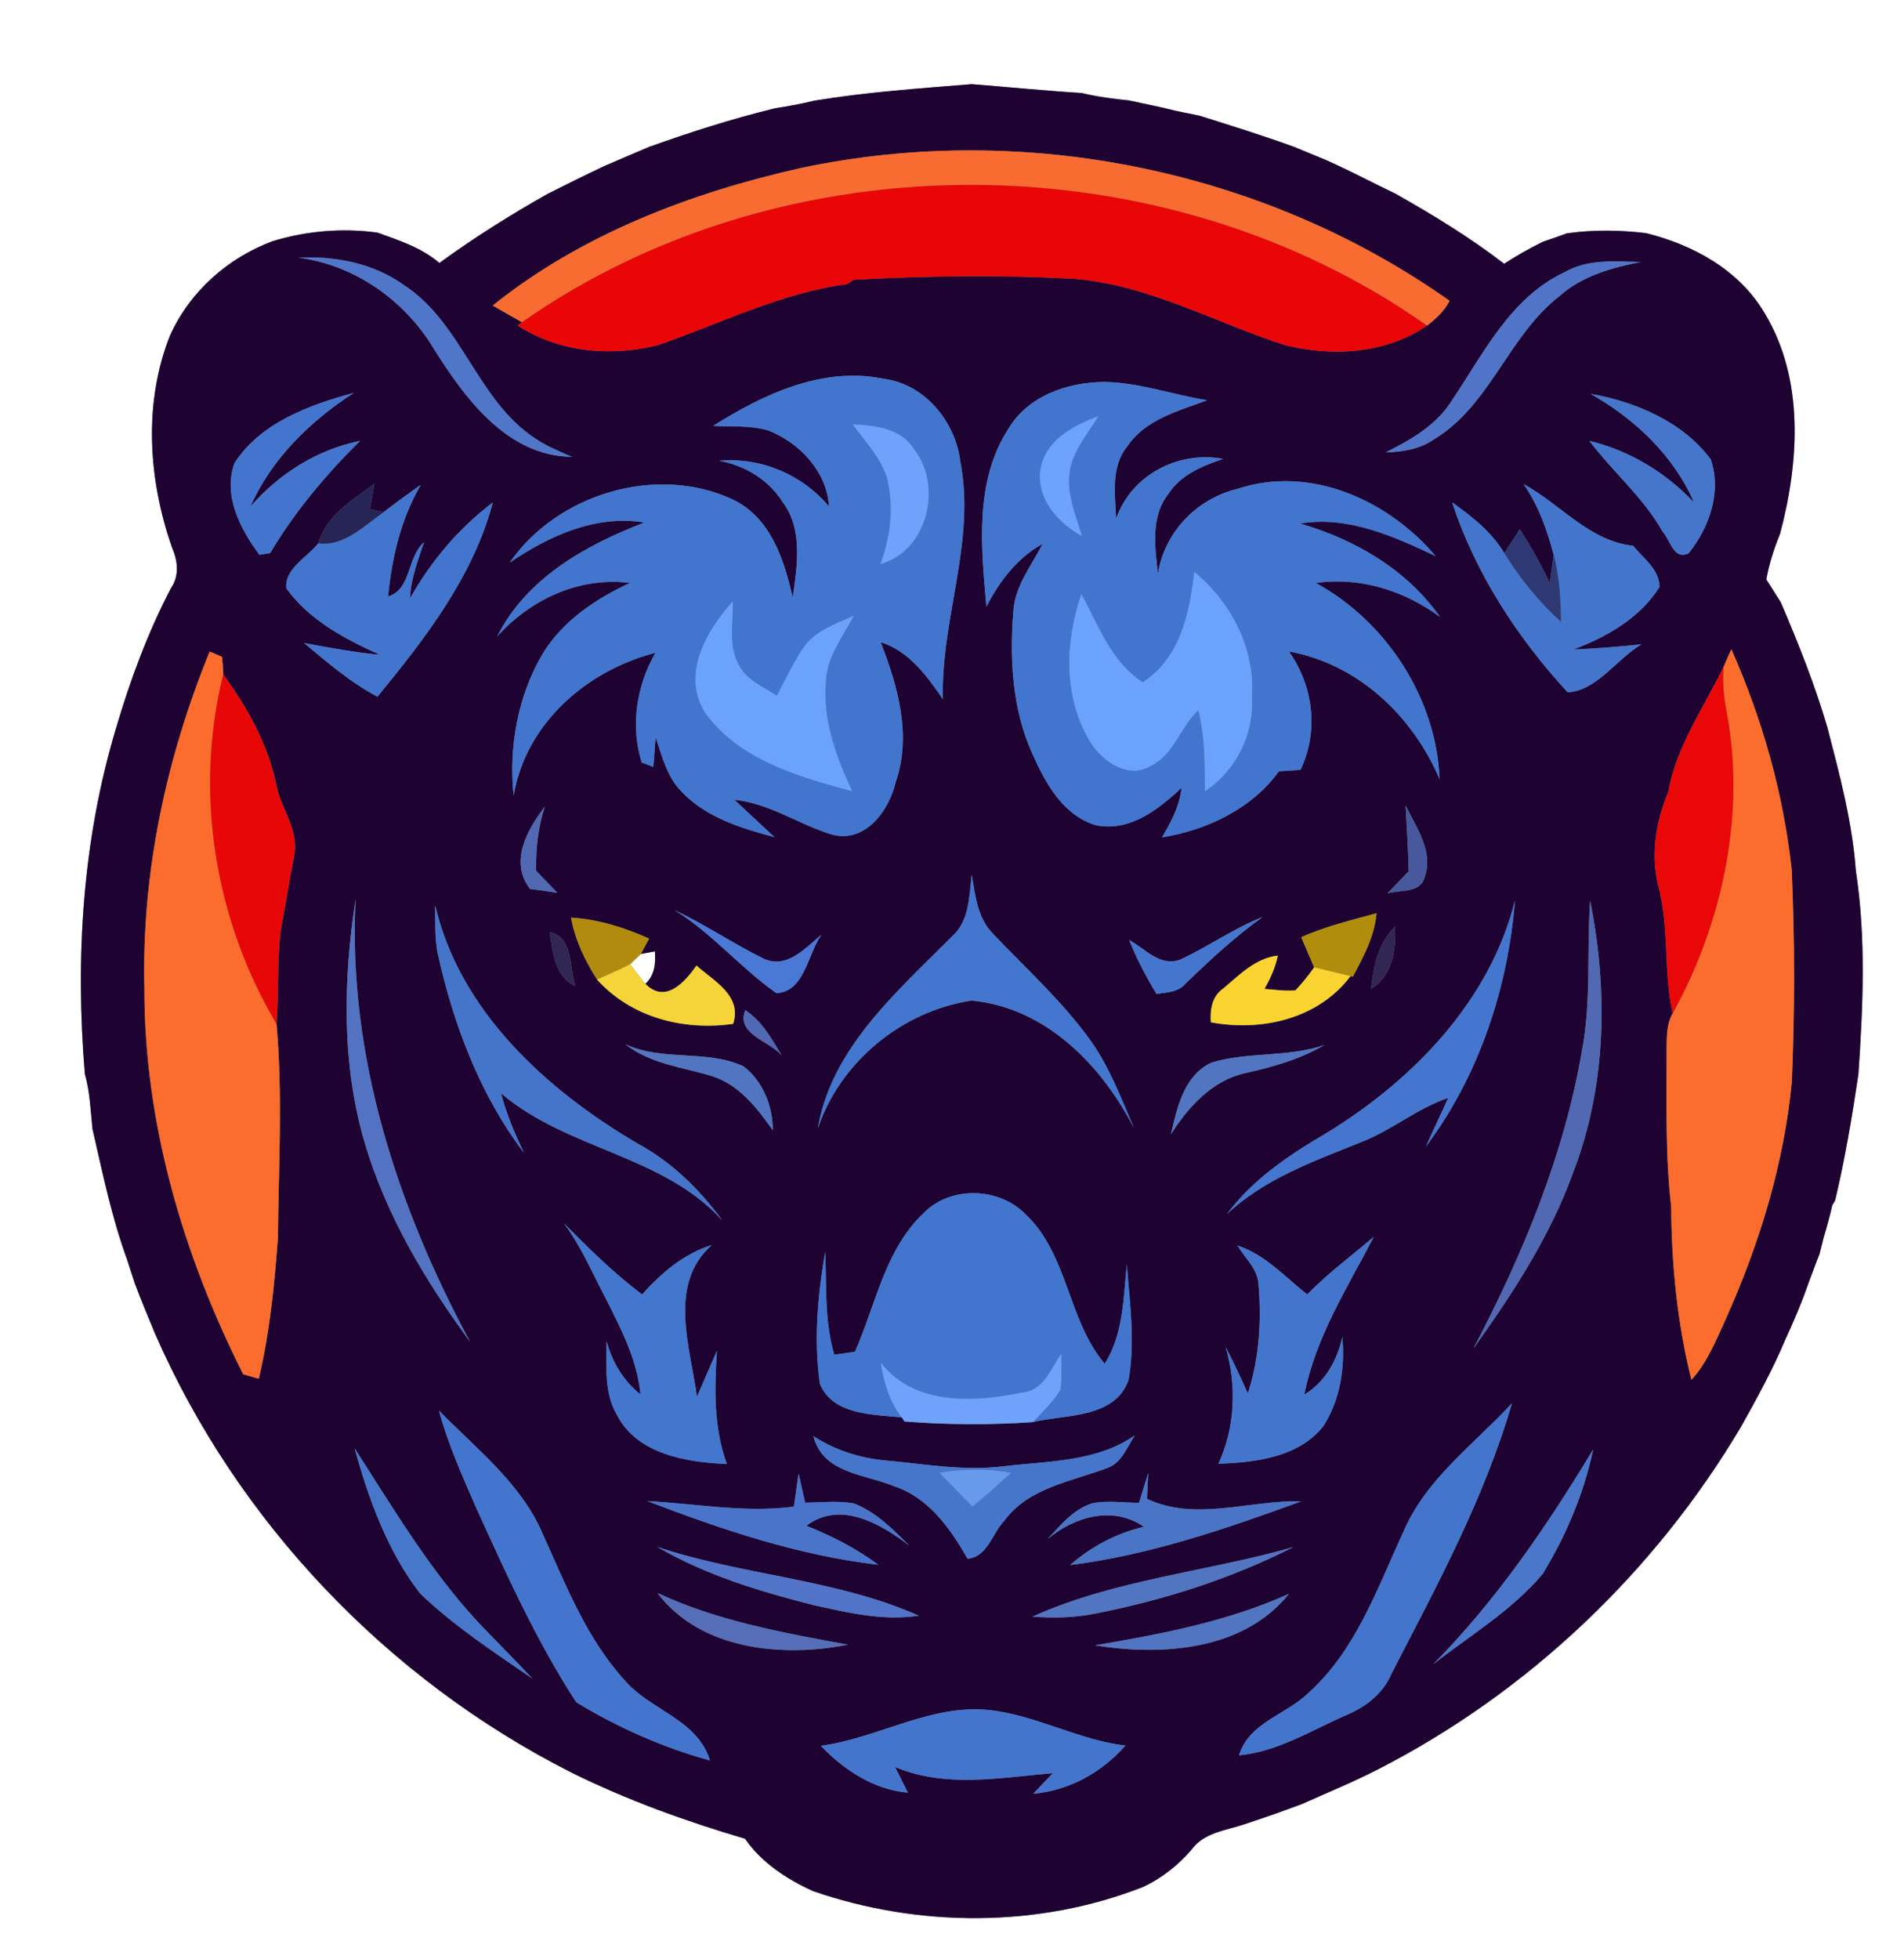 <?xml version="1.0" encoding="UTF-8" ?>
<!DOCTYPE svg PUBLIC "-//W3C//DTD SVG 1.1//EN" "http://www.w3.org/Graphics/SVG/1.1/DTD/svg11.dtd">
<svg width="243pt" height="250pt" viewBox="0 0 243 250" version="1.1" xmlns="http://www.w3.org/2000/svg">
<rect x="0" y="0" width="243" height="250" fill="#808080" stroke="none"/>
<g id="#ffffffff">
<path fill="#ffffff" opacity="1.00" d=" M 0.00 0.00 L 243.00 0.00 L 243.00 250.00 L 0.00 250.00 L 0.00 0.00 M 103.91 12.85 C 102.26 13.26 100.59 13.56 98.91 13.82 C 93.46 15.15 88.11 16.86 82.83 18.75 C 80.92 19.57 78.99 20.38 77.08 21.21 C 74.67 22.35 72.28 23.54 69.89 24.74 C 65.13 27.43 60.50 30.33 56.08 33.56 C 53.80 31.60 50.93 30.68 48.16 29.68 C 43.69 29.08 39.16 29.46 34.85 30.76 C 29.08 32.89 24.25 37.18 21.70 42.81 C 18.27 51.45 18.93 61.23 21.96 69.89 C 22.68 71.55 22.92 73.46 21.83 75.04 C 18.86 80.72 16.63 86.75 14.82 92.89 C 10.52 107.17 9.59 122.26 10.83 137.07 C 11.48 139.35 11.56 141.72 11.80 144.06 C 13.10 149.69 14.25 155.38 16.25 160.83 C 16.57 161.84 16.89 162.84 17.23 163.85 C 18.02 165.96 18.90 168.04 19.76 170.13 C 30.28 194.25 49.50 214.36 72.96 226.22 C 80.05 229.73 87.50 232.41 95.08 234.65 C 97.23 237.74 100.41 239.81 103.78 241.34 C 117.27 246.00 132.60 246.04 145.92 240.79 C 148.32 239.66 150.40 238.00 152.12 235.99 C 153.68 233.85 156.50 233.59 158.83 232.80 C 159.84 232.47 160.85 232.13 161.86 231.78 C 163.29 231.29 164.70 230.75 166.12 230.24 C 169.39 228.78 172.71 227.42 175.90 225.78 C 195.05 215.97 211.24 200.56 222.21 182.06 C 224.23 178.44 226.24 174.79 227.85 170.96 C 228.92 168.63 229.94 166.27 230.77 163.85 C 231.26 162.58 231.70 161.31 232.21 160.06 C 232.35 159.51 232.62 158.41 232.76 157.87 C 233.17 156.52 233.54 155.17 233.85 153.80 L 234.21 153.20 C 235.47 147.88 236.38 142.49 237.18 137.09 C 237.77 128.45 238.17 119.68 236.85 111.10 C 236.40 104.88 234.78 98.84 233.22 92.83 C 231.62 87.37 229.51 82.08 227.27 76.85 C 226.66 75.88 226.05 74.91 225.43 73.95 C 225.78 71.94 226.42 69.99 227.19 68.10 C 229.62 58.92 230.31 48.36 225.19 39.93 C 221.95 34.44 216.09 31.24 210.07 29.75 C 206.71 29.35 203.32 29.30 199.97 29.78 C 198.97 30.15 197.96 30.50 196.94 30.84 C 195.23 31.68 193.57 32.62 191.97 33.66 C 187.61 30.30 182.90 27.44 178.12 24.73 C 177.62 24.48 176.62 23.99 176.11 23.75 C 173.72 22.56 171.34 21.34 168.89 20.28 C 167.65 19.75 166.39 19.27 165.15 18.74 C 161.17 17.29 157.13 16.04 153.10 14.77 C 152.04 14.56 150.99 14.34 149.94 14.12 C 148.01 13.61 146.05 13.26 144.11 12.82 C 142.08 12.61 140.04 12.35 138.05 11.87 C 133.37 11.58 128.69 11.11 124.02 10.74 C 117.30 11.29 110.57 11.75 103.91 12.85 Z" />
<path fill="#ffffff" opacity="1.00" d=" M 80.42 123.04 C 80.76 122.72 81.45 122.06 81.79 121.74 L 83.58 121.41 C 83.69 122.94 83.57 124.46 82.37 125.55 C 81.69 124.74 81.06 123.88 80.42 123.04 Z" />
</g>
<g id="#1e0232ff">
<path fill="#1e0232" opacity="1.00" d=" M 103.91 12.85 C 110.57 11.75 117.30 11.29 124.02 10.74 C 128.69 11.11 133.37 11.58 138.05 11.87 C 140.04 12.35 142.08 12.61 144.11 12.82 C 146.05 13.26 148.01 13.61 149.94 14.12 C 150.99 14.34 152.04 14.56 153.10 14.77 C 157.13 16.04 161.17 17.29 165.15 18.74 C 166.39 19.27 167.65 19.75 168.89 20.28 C 171.34 21.34 173.72 22.56 176.11 23.75 C 176.62 23.99 177.62 24.48 178.12 24.73 C 182.90 27.44 187.61 30.30 191.97 33.66 C 193.57 32.62 195.23 31.68 196.94 30.84 C 197.96 30.50 198.97 30.15 199.97 29.78 C 203.32 29.30 206.71 29.35 210.07 29.75 C 216.09 31.24 221.95 34.44 225.19 39.93 C 230.31 48.36 229.62 58.92 227.19 68.10 C 226.42 69.99 225.78 71.94 225.43 73.95 C 226.05 74.91 226.66 75.88 227.27 76.85 C 229.51 82.08 231.62 87.37 233.22 92.83 C 234.78 98.84 236.40 104.88 236.85 111.10 C 238.17 119.68 237.77 128.45 237.18 137.09 C 236.38 142.49 235.47 147.88 234.21 153.20 L 233.85 153.80 C 233.54 155.17 233.17 156.52 232.76 157.87 C 232.62 158.41 232.35 159.51 232.21 160.06 C 231.70 161.31 231.26 162.58 230.77 163.85 C 229.94 166.27 228.92 168.63 227.85 170.96 C 226.24 174.79 224.23 178.44 222.21 182.06 C 211.24 200.56 195.05 215.97 175.90 225.78 C 172.71 227.42 169.39 228.78 166.12 230.24 C 164.70 230.75 163.29 231.29 161.86 231.78 C 160.85 232.13 159.84 232.47 158.83 232.80 C 156.50 233.59 153.68 233.85 152.12 235.99 C 150.40 238.00 148.32 239.66 145.92 240.79 C 132.60 246.04 117.27 246.00 103.78 241.34 C 100.41 239.81 97.23 237.74 95.08 234.65 C 87.50 232.41 80.05 229.73 72.96 226.22 C 49.50 214.36 30.28 194.25 19.76 170.13 C 18.90 168.04 18.02 165.96 17.23 163.85 C 16.89 162.84 16.57 161.84 16.25 160.83 C 14.25 155.38 13.10 149.69 11.80 144.06 C 11.56 141.72 11.48 139.35 10.83 137.07 C 9.59 122.26 10.52 107.17 14.82 92.89 C 16.63 86.75 18.86 80.72 21.83 75.04 C 22.92 73.46 22.68 71.55 21.96 69.89 C 18.93 61.23 18.27 51.45 21.70 42.81 C 24.25 37.18 29.08 32.89 34.85 30.76 C 39.16 29.46 43.69 29.08 48.16 29.68 C 50.93 30.68 53.80 31.60 56.08 33.56 C 60.50 30.33 65.13 27.43 69.89 24.74 C 72.28 23.54 74.67 22.35 77.08 21.21 C 78.99 20.38 80.92 19.57 82.83 18.75 C 88.11 16.86 93.46 15.15 98.91 13.82 C 100.59 13.56 102.26 13.26 103.91 12.85 M 102.23 21.44 C 88.18 24.59 74.19 29.91 62.89 38.99 C 64.13 39.71 65.37 40.42 66.62 41.12 L 66.08 41.54 C 71.36 44.97 77.93 45.55 83.96 44.05 C 91.95 41.28 99.69 37.37 108.15 36.25 L 108.94 35.70 C 118.29 35.19 127.66 35.07 137.01 35.57 C 146.57 36.32 155.03 41.16 164.01 44.04 C 170.10 45.56 176.82 45.15 182.12 41.56 C 183.26 40.68 184.35 39.70 185.00 38.39 C 161.30 21.62 130.60 15.43 102.23 21.44 M 38.07 32.88 C 45.31 33.81 51.75 38.40 55.44 44.63 C 59.44 50.96 64.75 58.19 73.01 58.31 C 71.36 57.58 69.66 56.91 68.18 55.87 C 60.87 50.98 58.94 41.19 51.55 36.38 C 47.66 33.59 42.77 32.65 38.07 32.88 M 199.70 34.73 C 192.74 37.97 189.29 45.21 185.20 51.25 C 183.24 54.32 180.02 56.14 176.85 57.73 C 179.03 57.68 181.24 57.31 183.06 56.04 C 190.19 51.71 192.52 42.86 198.99 37.82 C 201.88 35.23 205.69 34.15 209.42 33.44 C 206.15 33.37 202.66 33.01 199.70 34.73 M 91.01 54.35 C 93.34 54.47 95.74 54.27 98.01 54.92 C 102.02 56.48 105.54 60.17 105.80 64.63 C 102.37 60.55 97.11 58.32 91.79 58.80 C 95.06 59.41 98.05 61.19 99.86 64.03 C 102.51 67.55 101.74 72.22 101.17 76.27 C 100.10 71.42 98.33 66.02 93.48 63.72 C 83.74 59.22 71.12 63.03 65.05 71.80 C 70.07 68.39 76.01 65.66 82.24 66.68 C 74.76 69.56 67.20 73.76 63.46 81.21 C 67.74 76.48 73.92 73.58 80.39 74.39 C 76.05 76.42 71.87 79.19 69.31 83.34 C 66.08 88.78 64.90 95.30 65.55 101.56 C 67.09 92.33 74.87 85.57 83.65 83.31 C 81.23 87.51 80.43 92.64 81.90 97.31 C 82.27 97.45 83.02 97.73 83.39 97.87 C 83.46 96.92 83.60 95.03 83.67 94.08 C 84.49 96.51 85.13 99.16 86.99 101.03 C 90.11 104.33 94.60 105.70 98.85 106.84 C 97.15 105.23 95.42 103.67 93.72 102.06 C 98.21 102.52 101.96 105.22 106.18 106.51 C 110.46 107.64 113.48 103.43 114.32 99.79 C 116.37 93.87 114.60 87.55 112.39 81.95 C 116.01 83.09 118.30 86.25 120.34 89.24 C 120.04 79.05 124.57 69.10 122.56 58.90 C 121.96 53.81 117.99 48.97 112.74 48.33 C 104.99 46.74 97.41 50.31 91.01 54.35 M 128.66 54.78 C 124.34 61.50 125.22 69.87 125.89 77.43 C 127.56 74.18 129.81 71.21 133.06 69.41 C 131.65 72.17 129.53 74.77 129.33 77.99 C 128.83 84.16 129.19 90.57 131.79 96.27 C 133.43 99.98 135.72 104.11 139.90 105.32 C 144.18 106.18 147.89 103.28 150.79 100.54 C 150.55 102.86 149.46 104.91 148.29 106.87 C 154.02 105.94 159.76 103.23 163.23 98.43 C 164.15 98.37 165.06 98.31 165.98 98.25 C 168.33 93.31 167.63 87.57 164.51 83.14 C 173.32 84.73 180.30 91.37 183.73 99.44 C 183.34 89.15 176.93 79.28 167.92 74.39 C 173.63 73.60 179.20 75.37 183.79 78.73 C 179.52 72.67 172.95 68.86 165.94 66.81 C 172.06 65.80 177.83 68.44 183.23 70.97 C 177.16 63.81 167.25 59.32 157.94 62.38 C 152.74 63.64 148.61 67.90 147.78 73.23 C 147.41 69.81 146.82 65.93 149.13 63.02 C 150.70 60.57 153.47 59.46 156.11 58.56 C 150.37 57.49 144.39 60.61 142.44 66.20 C 142.33 63.11 141.74 59.57 143.87 56.97 C 146.18 53.52 150.41 52.44 154.08 51.08 C 149.71 50.38 145.47 48.83 141.01 48.74 C 136.29 48.75 131.15 50.51 128.66 54.78 M 29.93 59.09 C 28.42 63.20 30.67 67.54 33.11 70.80 C 33.46 70.74 34.15 70.63 34.49 70.57 C 37.63 65.28 41.59 60.58 45.96 56.26 C 40.47 57.38 35.62 60.44 31.96 64.65 C 34.67 58.52 39.62 53.72 45.17 50.13 C 39.50 51.67 33.26 53.92 29.93 59.09 M 202.99 50.26 C 208.61 53.43 213.60 58.12 216.19 64.11 C 212.57 60.29 207.98 57.50 202.85 56.26 C 205.83 60.23 209.74 63.47 212.19 67.85 C 213.18 68.91 213.58 71.51 215.50 70.62 C 218.16 67.32 219.75 62.80 218.34 58.63 C 214.79 53.83 208.73 51.26 202.99 50.26 M 40.62 69.34 C 39.20 71.14 36.30 72.56 36.54 75.08 C 39.46 79.15 44.03 81.55 48.49 83.57 C 45.23 83.25 42.02 82.66 38.81 82.06 C 41.78 84.54 44.73 87.10 48.17 88.91 C 54.27 81.49 60.41 73.55 62.90 64.12 C 58.56 67.40 54.99 71.61 52.33 76.36 C 52.42 73.86 53.34 71.53 54.12 69.19 C 51.92 71.12 52.51 75.23 49.53 76.12 C 50.02 71.15 51.17 66.21 53.71 61.87 C 52.11 62.99 50.52 64.15 48.97 65.35 C 48.54 65.26 47.66 65.07 47.22 64.98 C 47.41 63.90 47.59 62.82 47.77 61.74 C 44.98 63.82 41.66 65.76 40.62 69.34 M 194.44 61.77 C 196.33 64.48 197.45 67.61 198.28 70.78 C 198.16 71.69 197.92 73.49 197.80 74.40 C 196.67 72.03 195.38 69.75 193.98 67.54 C 193.31 68.56 192.65 69.57 191.98 70.58 C 190.37 67.87 187.86 65.91 185.33 64.11 C 188.29 73.16 193.65 81.37 200.07 88.35 C 203.77 88.17 206.38 84.06 209.49 82.23 C 206.60 82.53 203.70 82.76 200.80 82.89 C 205.07 81.28 209.31 78.87 211.79 74.92 C 211.82 72.68 209.71 71.23 208.42 69.64 C 202.89 69.09 199.13 64.31 194.44 61.77 M 26.76 83.15 C 21.22 96.73 18.07 111.37 18.43 126.07 C 18.39 143.26 23.35 160.11 31.04 175.38 C 31.54 175.52 32.53 175.81 33.03 175.95 C 34.43 170.07 35.02 164.02 35.47 158.00 C 35.55 148.89 36.10 139.74 35.29 130.66 C 35.57 126.79 35.39 122.89 35.78 119.03 C 36.41 115.69 36.92 112.34 37.58 109.01 C 38.13 105.73 35.71 103.03 35.21 99.91 C 34.13 94.84 31.51 90.23 28.49 86.07 C 28.47 85.32 28.42 84.57 28.33 83.82 C 27.94 83.66 27.15 83.32 26.76 83.15 M 219.97 85.11 C 217.45 90.35 213.94 95.21 212.92 101.06 C 211.34 104.83 210.66 108.93 211.62 112.97 C 213.09 118.32 212.26 123.93 213.48 129.33 C 212.66 130.73 212.73 132.38 212.70 133.95 C 212.71 140.64 212.52 147.36 213.29 154.03 C 213.33 161.45 214.07 168.88 215.87 176.09 C 217.94 173.83 219.04 170.95 220.31 168.21 C 224.58 158.65 227.69 148.48 228.69 138.03 C 229.06 129.03 229.07 120.00 228.67 111.00 C 227.62 101.29 224.92 91.78 220.97 82.86 C 220.62 83.60 220.29 84.35 219.97 85.11 M 67.65 113.44 C 68.81 113.60 69.97 113.76 71.13 113.94 C 70.23 113.00 69.34 112.06 68.43 111.13 C 68.37 108.37 68.66 105.60 69.53 102.96 C 67.26 105.87 64.98 110.03 67.65 113.44 M 179.39 102.78 C 179.55 105.58 179.71 108.38 179.79 111.18 C 178.88 112.12 177.97 113.07 177.07 114.02 C 178.70 113.52 181.31 114.05 181.83 111.91 C 183.00 108.69 180.74 105.58 179.39 102.78 M 124.02 111.63 C 123.67 114.38 123.75 117.54 121.47 119.53 C 114.50 126.56 106.10 133.74 104.37 144.02 C 107.24 135.49 115.12 129.04 123.98 127.69 C 133.44 128.56 140.60 135.93 144.74 144.00 C 143.11 140.18 141.63 136.24 139.21 132.83 C 135.62 127.80 130.99 123.65 126.76 119.19 C 124.76 117.19 124.47 114.27 124.02 111.63 M 46.55 145.85 C 49.28 155.10 54.29 163.48 59.98 171.21 C 50.67 153.95 44.37 134.58 45.38 114.77 C 43.80 125.05 43.58 135.79 46.55 145.85 M 169.43 144.51 C 164.65 147.31 159.92 150.43 156.58 154.95 C 161.40 150.40 167.73 148.18 173.75 145.74 C 177.64 144.24 180.86 141.44 184.83 140.11 C 183.90 142.18 182.91 144.23 181.99 146.31 C 188.75 137.30 192.46 126.09 193.35 114.92 C 190.15 127.71 180.40 137.77 169.43 144.51 M 202.94 114.95 C 202.50 121.32 203.11 127.76 201.90 134.06 C 199.61 147.46 194.32 160.13 188.04 172.11 C 193.00 165.15 197.75 157.94 200.69 149.86 C 205.02 138.76 205.28 126.53 202.94 114.95 M 55.54 115.54 C 55.57 117.52 55.47 119.53 55.82 121.49 C 57.83 130.62 61.18 139.60 66.86 147.11 C 65.71 144.66 64.62 142.16 63.95 139.52 C 72.38 146.74 84.63 147.38 92.19 155.76 C 89.27 151.74 85.64 148.21 81.23 145.85 C 69.70 139.05 58.69 129.04 55.54 115.54 M 86.08 116.14 C 90.88 119.09 94.50 123.53 99.09 126.74 C 102.72 126.56 103.07 121.73 104.84 119.28 C 102.79 120.97 100.43 123.70 97.49 122.35 C 93.60 120.44 90.00 117.99 86.08 116.14 M 166.07 119.60 C 166.61 120.89 167.16 122.17 167.72 123.45 C 166.99 124.49 166.20 125.46 165.34 126.39 C 164.02 126.50 162.69 126.30 161.37 126.20 C 162.15 124.87 162.77 123.46 163.08 121.95 C 160.25 122.27 158.21 124.39 156.14 126.13 C 154.68 127.12 154.43 128.82 154.53 130.46 C 160.99 131.68 168.27 130.03 172.36 124.57 L 172.66 124.64 C 174.02 122.08 175.44 119.48 175.68 116.54 C 172.44 117.45 169.15 118.21 166.07 119.60 M 150.57 122.48 C 148.04 123.40 146.12 121.04 144.11 119.96 C 145.06 122.35 146.26 124.64 147.60 126.84 C 148.92 126.65 150.40 126.63 151.33 125.49 C 154.45 122.50 157.61 119.54 161.14 117.03 C 157.42 118.47 154.18 120.84 150.57 122.48 M 72.88 117.10 C 73.38 119.96 74.66 122.57 76.20 125.01 C 80.58 129.86 87.23 131.56 93.57 130.66 C 94.73 127.05 91.13 125.22 88.89 123.22 C 87.43 125.31 84.92 128.16 82.37 125.55 C 83.57 124.46 83.69 122.94 83.58 121.41 L 81.79 121.74 C 82.06 121.25 82.59 120.27 82.85 119.78 C 79.69 118.36 76.36 117.32 72.88 117.10 M 70.15 118.98 C 70.60 121.52 70.72 124.60 73.44 125.83 C 72.63 123.59 73.20 119.52 70.15 118.98 M 174.98 126.19 C 177.73 124.59 178.19 121.13 178.05 118.24 C 175.89 120.33 175.30 123.33 174.98 126.19 M 95.12 128.91 C 93.89 131.97 98.14 132.80 99.77 134.68 C 98.48 132.57 97.26 130.30 95.12 128.91 M 79.82 133.26 C 82.99 135.79 87.09 136.17 90.84 137.32 C 94.31 138.41 96.62 141.39 98.63 144.24 C 98.63 141.15 97.38 138.01 94.91 136.09 C 90.16 133.88 84.58 135.49 79.82 133.26 M 154.60 135.61 C 151.11 137.25 150.22 141.34 149.44 144.76 C 151.65 141.25 154.74 137.87 158.94 136.94 C 162.44 136.17 165.91 135.18 169.03 133.36 C 164.35 134.96 159.29 134.19 154.60 135.61 M 117.86 154.83 C 112.93 159.47 111.76 166.54 109.11 172.51 C 108.23 172.63 107.35 172.75 106.48 172.88 C 105.21 168.60 105.51 164.12 105.32 159.73 C 104.36 165.27 103.83 171.03 104.64 176.61 C 106.32 180.63 111.45 180.50 115.10 180.89 L 115.43 181.40 C 120.89 181.83 126.36 181.86 131.82 181.48 C 136.05 180.47 142.27 181.07 144.04 176.09 C 144.90 171.24 144.19 166.23 143.81 161.36 C 143.37 165.66 143.38 170.24 140.99 174.03 C 136.27 168.47 136.35 160.16 130.94 155.01 C 127.57 151.49 121.28 151.27 117.86 154.83 M 71.96 156.10 C 74.17 159.05 75.60 162.47 77.31 165.71 C 79.27 169.59 81.33 173.56 81.74 177.95 C 79.56 176.21 78.13 173.82 77.41 171.14 C 77.45 174.29 77.04 177.67 78.71 180.51 C 81.24 185.59 87.65 186.62 92.77 186.83 C 91.07 182.19 91.18 177.23 91.50 172.38 C 90.64 174.34 89.79 176.29 88.95 178.26 C 88.10 171.89 85.19 163.90 90.84 158.89 C 87.26 159.99 84.40 162.45 81.95 165.19 C 78.34 162.48 75.13 159.30 71.96 156.10 M 166.84 165.19 C 163.97 162.95 161.50 160.10 157.93 158.95 C 158.89 160.55 160.53 161.95 160.62 163.94 C 161.01 168.60 160.71 173.35 159.26 177.82 C 158.36 175.82 157.43 173.84 156.42 171.90 C 157.85 176.83 157.65 182.10 155.50 186.80 C 160.24 186.63 165.77 185.98 168.91 181.98 C 171.05 178.63 171.67 174.54 171.32 170.63 C 170.64 173.61 169.14 176.35 166.47 177.97 C 167.89 170.68 171.96 164.33 175.34 157.83 C 172.49 160.26 169.46 162.49 166.84 165.19 M 179.20 195.28 C 175.83 202.53 173.13 210.53 167.00 216.03 C 164.14 218.86 159.44 219.76 158.13 224.01 C 163.08 223.54 167.36 220.82 171.83 218.87 C 174.34 217.82 176.56 216.10 177.62 213.53 C 183.38 202.37 189.46 191.17 192.97 179.07 C 188.18 184.28 182.11 188.61 179.20 195.28 M 56.02 180.01 C 57.16 184.23 58.95 188.24 60.69 192.24 C 64.57 200.76 68.44 209.40 73.55 217.24 C 78.84 220.45 84.62 223.03 90.61 224.66 C 88.98 219.36 82.93 218.26 79.65 214.35 C 74.84 209.03 72.20 202.24 69.29 195.80 C 66.54 189.32 60.81 184.91 56.02 180.01 M 103.82 183.28 C 104.99 188.06 110.42 188.11 114.17 189.69 C 118.52 191.14 121.32 195.09 123.48 198.92 C 126.03 198.69 126.60 195.74 128.13 194.13 C 131.23 189.84 136.77 189.07 141.39 187.31 C 143.21 186.64 143.84 184.62 144.86 183.16 C 139.93 186.60 133.72 186.44 128.00 187.13 C 122.98 187.74 117.97 186.83 112.98 186.37 C 109.72 186.08 106.57 185.05 103.82 183.28 M 45.26 184.84 C 47.07 191.38 49.44 197.93 53.61 203.35 C 57.94 207.51 63.01 210.82 67.94 214.21 C 65.66 211.76 63.29 209.41 60.99 206.99 C 54.81 200.31 50.17 192.45 45.26 184.84 M 182.92 212.38 C 187.67 208.67 192.99 205.50 196.89 200.85 C 199.87 195.97 202.15 190.58 203.33 184.97 C 197.44 194.75 190.96 204.23 182.92 212.38 M 101.92 188.05 C 101.72 189.45 101.52 190.86 101.32 192.27 C 95.06 193.09 88.85 191.89 82.62 191.56 C 92.13 195.21 101.94 198.51 112.10 199.69 C 109.29 197.60 106.16 196.01 102.92 194.71 C 107.24 191.44 112.40 194.46 116.04 197.24 C 113.96 195.15 111.81 192.96 109.00 191.87 C 106.94 191.47 104.83 191.75 102.76 191.76 C 102.48 190.52 102.19 189.29 101.92 188.05 M 145.37 191.79 C 143.42 191.76 141.45 191.48 139.53 191.81 C 137.06 192.51 135.39 194.59 133.72 196.39 C 137.15 193.55 142.02 192.11 145.99 194.84 C 142.48 195.66 139.27 197.36 136.57 199.73 C 146.73 198.45 156.50 195.09 166.08 191.59 C 159.56 191.40 152.58 194.22 146.39 191.27 C 146.43 190.45 146.51 188.80 146.54 187.97 C 146.15 189.24 145.76 190.51 145.37 191.79 M 83.87 197.40 C 90.05 201.01 96.97 203.10 103.87 204.85 C 108.25 205.81 112.74 206.89 117.25 206.18 C 106.66 201.48 94.80 201.07 83.87 197.40 M 131.77 206.31 C 134.49 206.51 137.25 206.45 139.94 205.89 C 148.63 204.17 157.16 201.45 165.07 197.43 C 154.03 200.59 142.30 201.56 131.77 206.31 M 83.92 203.30 C 89.42 210.60 99.90 211.53 108.23 209.89 C 99.96 208.37 91.61 206.87 83.92 203.30 M 139.75 209.97 C 148.28 211.34 158.67 210.67 164.50 203.40 C 156.66 206.94 148.18 208.54 139.75 209.97 M 104.76 222.79 C 107.73 225.90 111.49 228.37 115.87 228.78 C 115.33 227.68 114.79 226.59 114.24 225.50 C 120.73 228.22 127.65 226.85 134.37 226.28 C 133.75 226.94 132.49 228.26 131.86 228.92 C 136.43 228.51 140.63 226.20 143.63 222.76 C 137.91 222.08 132.77 219.19 127.13 218.34 C 119.26 217.10 112.35 221.78 104.76 222.79 Z" />
</g>
<g id="#f86c31ff">
<path fill="#f86c31" opacity="1.00" d=" M 102.23 21.44 C 130.60 15.43 161.30 21.62 185.00 38.39 C 184.35 39.70 183.26 40.68 182.12 41.56 C 148.58 17.86 100.29 17.51 66.62 41.12 C 65.37 40.42 64.13 39.71 62.89 38.99 C 74.19 29.91 88.18 24.59 102.23 21.44 Z" />
</g>
<g id="#ea0606ff">
<path fill="#ea0606" opacity="1.00" d=" M 66.62 41.12 C 100.29 17.51 148.58 17.86 182.12 41.56 C 176.82 45.15 170.10 45.56 164.01 44.04 C 155.03 41.16 146.57 36.32 137.01 35.57 C 127.66 35.07 118.29 35.19 108.94 35.70 L 108.15 36.25 C 99.69 37.37 91.95 41.28 83.96 44.05 C 77.93 45.55 71.36 44.97 66.08 41.54 L 66.62 41.12 Z" />
</g>
<g id="#4f76c8ff">
<path fill="#4f76c8" opacity="1.00" d=" M 38.07 32.88 C 42.77 32.65 47.66 33.59 51.55 36.38 C 58.94 41.19 60.87 50.98 68.18 55.87 C 69.66 56.91 71.36 57.58 73.01 58.31 C 64.75 58.19 59.44 50.96 55.44 44.63 C 51.75 38.40 45.31 33.81 38.07 32.88 Z" />
</g>
<g id="#5075c8ff">
<path fill="#5075c8" opacity="1.00" d=" M 199.70 34.73 C 202.66 33.01 206.15 33.37 209.42 33.44 C 205.69 34.15 201.88 35.23 198.99 37.82 C 192.52 42.86 190.19 51.71 183.06 56.04 C 181.24 57.31 179.03 57.68 176.85 57.73 C 180.02 56.14 183.24 54.32 185.20 51.25 C 189.29 45.21 192.74 37.97 199.70 34.73 Z" />
</g>
<g id="#4275ceff">
<path fill="#4275ce" opacity="1.00" d=" M 91.01 54.35 C 97.41 50.31 104.99 46.74 112.74 48.33 C 117.99 48.97 121.96 53.81 122.56 58.90 C 124.57 69.10 120.04 79.05 120.34 89.24 C 118.30 86.25 116.01 83.09 112.39 81.95 C 114.60 87.55 116.37 93.87 114.32 99.79 C 113.48 103.43 110.46 107.64 106.18 106.51 C 101.96 105.22 98.21 102.52 93.72 102.06 C 95.42 103.67 97.15 105.23 98.85 106.84 C 94.60 105.70 90.11 104.33 86.99 101.03 C 85.13 99.16 84.49 96.51 83.67 94.08 C 83.60 95.03 83.46 96.92 83.39 97.87 C 83.02 97.73 82.27 97.45 81.90 97.31 C 80.43 92.64 81.23 87.51 83.65 83.31 C 74.87 85.57 67.09 92.33 65.55 101.56 C 64.90 95.30 66.08 88.78 69.31 83.34 C 71.87 79.19 76.05 76.42 80.39 74.39 C 73.92 73.58 67.74 76.48 63.46 81.21 C 67.20 73.76 74.76 69.56 82.24 66.68 C 76.01 65.66 70.07 68.39 65.05 71.80 C 71.12 63.03 83.74 59.22 93.48 63.72 C 98.33 66.02 100.10 71.42 101.17 76.27 C 101.74 72.22 102.51 67.55 99.86 64.03 C 98.05 61.19 95.06 59.41 91.79 58.80 C 97.11 58.32 102.37 60.55 105.80 64.63 C 105.54 60.17 102.02 56.48 98.01 54.92 C 95.74 54.27 93.34 54.47 91.01 54.35 M 108.84 54.16 C 110.38 56.30 112.29 58.26 113.16 60.80 C 114.13 64.49 113.71 68.43 112.36 71.97 C 118.35 70.36 120.35 62.04 116.66 57.33 C 115.01 54.65 111.68 54.30 108.84 54.16 M 93.52 76.74 C 90.15 80.49 86.90 86.09 90.01 90.98 C 94.35 96.98 101.94 99.14 108.75 100.97 C 106.74 96.61 104.97 91.94 105.40 87.05 C 105.48 83.87 107.53 81.28 108.96 78.59 C 106.72 79.61 104.15 80.42 102.64 82.51 C 101.28 84.48 100.28 86.67 99.15 88.78 C 97.40 87.64 95.21 86.78 94.25 84.77 C 92.90 82.32 93.59 79.41 93.52 76.74 Z" />
<path fill="#4275ce" opacity="1.00" d=" M 128.66 54.78 C 131.15 50.51 136.29 48.75 141.01 48.74 C 145.47 48.83 149.71 50.38 154.08 51.08 C 150.41 52.44 146.18 53.52 143.87 56.97 C 141.74 59.57 142.33 63.11 142.44 66.20 C 144.39 60.61 150.37 57.49 156.11 58.56 C 153.47 59.46 150.70 60.57 149.13 63.02 C 146.82 65.93 147.41 69.81 147.78 73.23 C 148.61 67.90 152.74 63.64 157.94 62.38 C 167.25 59.32 177.16 63.81 183.23 70.97 C 177.83 68.44 172.06 65.80 165.94 66.81 C 172.95 68.86 179.52 72.67 183.79 78.73 C 179.20 75.37 173.63 73.60 167.92 74.39 C 176.93 79.28 183.34 89.15 183.73 99.44 C 180.30 91.37 173.32 84.73 164.51 83.14 C 167.63 87.57 168.33 93.31 165.98 98.25 C 165.06 98.31 164.15 98.37 163.23 98.43 C 159.76 103.23 154.02 105.94 148.29 106.87 C 149.46 104.91 150.55 102.86 150.79 100.54 C 147.89 103.28 144.18 106.18 139.90 105.32 C 135.72 104.11 133.43 99.98 131.79 96.27 C 129.19 90.57 128.83 84.16 129.33 77.99 C 129.53 74.77 131.65 72.17 133.06 69.41 C 129.81 71.21 127.56 74.18 125.89 77.43 C 125.22 69.87 124.34 61.50 128.66 54.78 M 132.77 60.01 C 132.32 63.74 135.03 66.71 138.07 68.40 C 137.38 65.97 136.29 63.56 136.45 60.99 C 136.52 57.94 138.68 55.60 140.17 53.12 C 136.93 54.31 133.34 56.24 132.77 60.01 M 152.42 72.98 C 151.85 78.21 150.60 84.01 145.84 87.07 C 141.80 84.45 140.21 79.84 138.02 75.81 C 135.88 81.95 135.69 89.16 139.23 94.82 C 140.75 97.19 143.98 99.43 146.78 97.78 C 149.82 96.38 150.61 92.79 152.94 90.63 C 153.78 94.01 153.77 97.51 153.78 100.97 C 157.72 98.36 160.07 93.75 159.77 89.01 C 160.23 82.80 157.14 76.86 152.42 72.98 Z" />
<path fill="#4275ce" opacity="1.00" d=" M 48.97 65.35 C 50.52 64.15 52.11 62.99 53.71 61.87 C 51.17 66.21 50.02 71.15 49.53 76.12 C 52.51 75.23 51.92 71.12 54.12 69.19 C 53.34 71.53 52.42 73.86 52.33 76.36 C 54.99 71.61 58.56 67.40 62.90 64.12 C 60.41 73.55 54.27 81.49 48.17 88.91 C 44.73 87.10 41.78 84.54 38.81 82.06 C 42.02 82.66 45.23 83.25 48.49 83.57 C 44.03 81.55 39.46 79.15 36.54 75.08 C 36.30 72.56 39.20 71.14 40.62 69.34 C 43.95 69.75 46.46 67.09 48.97 65.35 Z" />
</g>
<g id="#4475ceff">
<path fill="#4475ce" opacity="1.00" d=" M 29.93 59.09 C 33.26 53.92 39.50 51.67 45.17 50.13 C 39.62 53.72 34.67 58.52 31.96 64.65 C 35.62 60.44 40.47 57.38 45.96 56.26 C 41.59 60.58 37.63 65.28 34.49 70.57 C 34.15 70.63 33.46 70.74 33.11 70.80 C 30.67 67.54 28.42 63.20 29.93 59.09 Z" />
<path fill="#4475ce" opacity="1.00" d=" M 56.02 180.01 C 60.81 184.91 66.54 189.32 69.29 195.80 C 72.20 202.24 74.84 209.03 79.65 214.35 C 82.93 218.26 88.98 219.36 90.61 224.66 C 84.62 223.03 78.84 220.45 73.55 217.24 C 68.44 209.40 64.57 200.76 60.69 192.24 C 58.95 188.24 57.16 184.23 56.02 180.01 Z" />
</g>
<g id="#4576ccff">
<path fill="#4576cc" opacity="1.00" d=" M 202.99 50.26 C 208.73 51.26 214.79 53.83 218.34 58.63 C 219.75 62.80 218.16 67.32 215.50 70.62 C 213.58 71.51 213.18 68.91 212.19 67.85 C 209.74 63.47 205.83 60.23 202.85 56.26 C 207.98 57.50 212.57 60.29 216.19 64.11 C 213.60 58.12 208.61 53.43 202.99 50.26 Z" />
</g>
<g id="#6da2fdff">
<path fill="#6da2fd" opacity="1.00" d=" M 132.77 60.01 C 133.34 56.24 136.93 54.31 140.17 53.12 C 138.68 55.60 136.52 57.94 136.45 60.99 C 136.29 63.56 137.38 65.97 138.07 68.40 C 135.03 66.71 132.32 63.74 132.77 60.01 Z" />
</g>
<g id="#6ea2fbff">
<path fill="#6ea2fb" opacity="1.00" d=" M 108.84 54.16 C 111.68 54.30 115.01 54.65 116.66 57.33 C 120.35 62.04 118.35 70.36 112.36 71.97 C 113.71 68.43 114.13 64.49 113.16 60.80 C 112.29 58.26 110.38 56.30 108.84 54.16 Z" />
</g>
<g id="#272556ff">
<path fill="#272556" opacity="1.00" d=" M 40.62 69.34 C 41.66 65.76 44.98 63.82 47.77 61.74 C 47.59 62.82 47.41 63.90 47.22 64.98 C 47.66 65.07 48.54 65.26 48.97 65.35 C 46.46 67.09 43.95 69.75 40.62 69.34 Z" />
</g>
<g id="#4375cdff">
<path fill="#4375cd" opacity="1.00" d=" M 194.44 61.77 C 199.13 64.31 202.89 69.09 208.42 69.64 C 209.71 71.23 211.82 72.68 211.79 74.92 C 209.31 78.87 205.07 81.28 200.80 82.89 C 203.70 82.76 206.60 82.53 209.49 82.23 C 206.38 84.06 203.77 88.17 200.07 88.35 C 193.65 81.37 188.29 73.16 185.33 64.11 C 187.86 65.91 190.37 67.87 191.98 70.58 C 193.99 73.82 196.38 76.80 199.23 79.35 C 199.17 76.47 199.05 73.57 198.28 70.78 C 197.45 67.61 196.33 64.48 194.44 61.77 Z" />
<path fill="#4375cd" opacity="1.00" d=" M 166.84 165.19 C 169.46 162.49 172.49 160.26 175.34 157.83 C 171.96 164.33 167.89 170.68 166.47 177.97 C 169.14 176.35 170.64 173.61 171.32 170.63 C 171.67 174.54 171.05 178.63 168.91 181.98 C 165.77 185.98 160.24 186.63 155.50 186.80 C 157.65 182.10 157.85 176.83 156.42 171.90 C 157.43 173.84 158.36 175.82 159.26 177.82 C 160.71 173.35 161.01 168.60 160.62 163.94 C 160.53 161.95 158.89 160.55 157.93 158.95 C 161.50 160.10 163.97 162.95 166.84 165.19 Z" />
<path fill="#4375cd" opacity="1.00" d=" M 179.20 195.28 C 182.11 188.61 188.18 184.28 192.97 179.07 C 189.46 191.17 183.38 202.37 177.62 213.53 C 176.56 216.10 174.34 217.82 171.83 218.87 C 167.36 220.82 163.08 223.54 158.13 224.01 C 159.44 219.76 164.14 218.86 167.00 216.03 C 173.13 210.53 175.83 202.53 179.20 195.28 Z" />
</g>
<g id="#2e3873ff">
<path fill="#2e3873" opacity="1.00" d=" M 191.98 70.58 C 192.65 69.57 193.31 68.56 193.98 67.54 C 195.38 69.75 196.67 72.03 197.80 74.40 C 197.92 73.49 198.16 71.69 198.28 70.78 C 199.05 73.57 199.17 76.47 199.23 79.35 C 196.38 76.80 193.99 73.82 191.98 70.58 Z" />
</g>
<g id="#6ba2fdff">
<path fill="#6ba2fd" opacity="1.00" d=" M 152.42 72.98 C 157.14 76.86 160.23 82.80 159.77 89.01 C 160.07 93.75 157.72 98.36 153.78 100.97 C 153.77 97.51 153.78 94.01 152.94 90.63 C 150.61 92.79 149.82 96.38 146.78 97.78 C 143.98 99.43 140.75 97.19 139.23 94.82 C 135.69 89.16 135.88 81.95 138.02 75.81 C 140.21 79.84 141.80 84.45 145.84 87.07 C 150.60 84.01 151.85 78.21 152.42 72.98 Z" />
</g>
<g id="#6ba2fcff">
<path fill="#6ba2fc" opacity="1.00" d=" M 93.52 76.74 C 93.59 79.41 92.90 82.32 94.25 84.77 C 95.21 86.78 97.40 87.64 99.15 88.78 C 100.28 86.67 101.28 84.48 102.64 82.51 C 104.15 80.42 106.72 79.61 108.96 78.59 C 107.53 81.28 105.48 83.87 105.40 87.05 C 104.97 91.94 106.74 96.61 108.75 100.97 C 101.94 99.14 94.35 96.98 90.01 90.98 C 86.90 86.09 90.15 80.49 93.52 76.74 Z" />
</g>
<g id="#fc6c2cff">
<path fill="#fc6c2c" opacity="1.00" d=" M 26.76 83.15 C 27.15 83.32 27.94 83.66 28.33 83.82 C 28.42 84.57 28.47 85.32 28.49 86.07 C 24.75 101.11 27.39 117.38 35.29 130.66 C 36.10 139.74 35.55 148.89 35.47 158.00 C 35.02 164.02 34.43 170.07 33.03 175.95 C 32.53 175.81 31.54 175.52 31.04 175.38 C 23.35 160.11 18.39 143.26 18.43 126.07 C 18.07 111.37 21.22 96.73 26.76 83.15 Z" />
<path fill="#fc6c2c" opacity="1.00" d=" M 219.97 85.11 C 220.29 84.35 220.62 83.60 220.97 82.86 C 224.92 91.78 227.62 101.29 228.67 111.00 C 229.07 120.00 229.06 129.03 228.69 138.03 C 227.69 148.48 224.58 158.65 220.31 168.21 C 219.04 170.95 217.94 173.83 215.87 176.09 C 214.07 168.88 213.33 161.45 213.29 154.03 C 212.52 147.36 212.71 140.64 212.70 133.95 C 212.73 132.38 212.66 130.73 213.48 129.33 C 219.98 117.50 222.93 103.41 220.22 90.07 C 219.95 88.43 219.85 86.77 219.97 85.11 Z" />
</g>
<g id="#e90708ff">
<path fill="#e90708" opacity="1.00" d=" M 212.92 101.06 C 213.94 95.21 217.45 90.35 219.97 85.11 C 219.85 86.77 219.95 88.43 220.22 90.07 C 222.93 103.41 219.98 117.50 213.48 129.33 C 212.26 123.93 213.09 118.32 211.62 112.97 C 210.66 108.93 211.34 104.83 212.92 101.06 Z" />
</g>
<g id="#e80707ff">
<path fill="#e80707" opacity="1.00" d=" M 35.29 130.66 C 27.39 117.38 24.75 101.11 28.49 86.07 C 31.51 90.23 34.13 94.84 35.21 99.91 C 35.71 103.03 38.13 105.73 37.58 109.01 C 36.92 112.34 36.41 115.69 35.78 119.03 C 35.39 122.89 35.57 126.79 35.29 130.66 Z" />
</g>
<g id="#5168b2ff">
<path fill="#5168b2" opacity="1.00" d=" M 67.65 113.44 C 64.98 110.03 67.26 105.87 69.53 102.96 C 68.66 105.60 68.37 108.37 68.43 111.13 C 69.34 112.06 70.23 113.00 71.13 113.94 C 69.97 113.76 68.81 113.60 67.65 113.44 Z" />
<path fill="#5168b2" opacity="1.00" d=" M 202.94 114.95 C 205.28 126.53 205.02 138.76 200.69 149.86 C 197.75 157.94 193.00 165.15 188.04 172.11 C 194.32 160.13 199.61 147.46 201.90 134.06 C 203.11 127.76 202.50 121.32 202.94 114.95 Z" />
<path fill="#5168b2" opacity="1.00" d=" M 95.12 128.91 C 97.26 130.30 98.48 132.57 99.77 134.68 C 98.14 132.80 93.89 131.97 95.12 128.91 Z" />
</g>
<g id="#47599cff">
<path fill="#47599c" opacity="1.00" d=" M 179.39 102.78 C 180.74 105.58 183.00 108.69 181.83 111.91 C 181.31 114.05 178.70 113.52 177.07 114.02 C 177.97 113.07 178.88 112.12 179.79 111.18 C 179.71 108.38 179.55 105.58 179.39 102.78 Z" />
</g>
<g id="#4376ceff">
<path fill="#4376ce" opacity="1.00" d=" M 124.02 111.63 C 124.47 114.27 124.76 117.19 126.76 119.19 C 130.99 123.65 135.62 127.80 139.21 132.83 C 141.63 136.24 143.11 140.18 144.74 144.00 C 140.60 135.93 133.44 128.56 123.98 127.69 C 115.12 129.04 107.24 135.49 104.37 144.02 C 106.10 133.74 114.50 126.56 121.47 119.53 C 123.75 117.54 123.67 114.38 124.02 111.63 Z" />
</g>
<g id="#5373c2ff">
<path fill="#5373c2" opacity="1.00" d=" M 46.55 145.85 C 43.58 135.79 43.80 125.05 45.38 114.77 C 44.37 134.58 50.67 153.95 59.98 171.21 C 54.29 163.48 49.28 155.10 46.55 145.85 Z" />
</g>
<g id="#4475cfff">
<path fill="#4475cf" opacity="1.00" d=" M 169.43 144.51 C 180.40 137.77 190.15 127.71 193.35 114.92 C 192.46 126.09 188.75 137.30 181.99 146.31 C 182.91 144.23 183.90 142.18 184.83 140.11 C 180.86 141.44 177.64 144.24 173.75 145.74 C 167.73 148.18 161.40 150.40 156.58 154.95 C 159.92 150.43 164.65 147.31 169.43 144.51 Z" />
</g>
<g id="#4575caff">
<path fill="#4575ca" opacity="1.00" d=" M 55.54 115.54 C 58.69 129.04 69.70 139.05 81.23 145.85 C 85.64 148.21 89.27 151.74 92.19 155.76 C 84.63 147.38 72.38 146.74 63.95 139.52 C 64.62 142.16 65.71 144.66 66.86 147.11 C 61.18 139.60 57.83 130.62 55.82 121.49 C 55.47 119.53 55.57 117.52 55.54 115.54 Z" />
</g>
<g id="#4978d5ff">
<path fill="#4978d5" opacity="1.00" d=" M 86.08 116.14 C 90.00 117.99 93.60 120.44 97.49 122.35 C 100.43 123.70 102.79 120.97 104.84 119.28 C 103.07 121.73 102.72 126.56 99.09 126.74 C 94.50 123.53 90.88 119.09 86.08 116.14 Z" />
</g>
<g id="#b08d0dff">
<path fill="#b08d0d" opacity="1.00" d=" M 166.07 119.60 C 169.15 118.21 172.44 117.45 175.68 116.54 C 175.44 119.48 174.02 122.08 172.66 124.64 L 172.36 124.57 C 170.82 124.19 169.27 123.82 167.72 123.45 C 167.16 122.17 166.61 120.89 166.07 119.60 Z" />
</g>
<g id="#4576ceff">
<path fill="#4576ce" opacity="1.00" d=" M 150.57 122.48 C 154.18 120.84 157.42 118.47 161.14 117.03 C 157.61 119.54 154.45 122.50 151.33 125.49 C 150.40 126.63 148.92 126.65 147.60 126.84 C 146.26 124.64 145.06 122.35 144.11 119.96 C 146.12 121.04 148.04 123.40 150.57 122.48 Z" />
</g>
<g id="#b28b0eff">
<path fill="#b28b0e" opacity="1.00" d=" M 72.88 117.10 C 76.36 117.32 79.69 118.36 82.85 119.78 C 82.59 120.27 82.06 121.25 81.79 121.74 C 81.45 122.06 80.76 122.72 80.42 123.04 C 79.05 123.77 77.61 124.37 76.20 125.01 C 74.66 122.57 73.38 119.96 72.88 117.10 Z" />
</g>
<g id="#312755ff">
<path fill="#312755" opacity="1.00" d=" M 70.15 118.98 C 73.20 119.52 72.63 123.59 73.44 125.83 C 70.72 124.60 70.60 121.52 70.15 118.98 Z" />
</g>
<g id="#312654ff">
<path fill="#312654" opacity="1.00" d=" M 174.98 126.19 C 175.30 123.33 175.89 120.33 178.05 118.24 C 178.19 121.13 177.73 124.59 174.98 126.19 Z" />
</g>
<g id="#f9d431ff">
<path fill="#f9d431" opacity="1.00" d=" M 156.14 126.13 C 158.21 124.39 160.25 122.27 163.08 121.95 C 162.77 123.46 162.15 124.87 161.37 126.20 C 162.69 126.30 164.02 126.50 165.34 126.39 C 166.20 125.46 166.99 124.49 167.72 123.45 C 169.27 123.82 170.82 124.19 172.36 124.57 C 168.27 130.03 160.99 131.68 154.53 130.46 C 154.43 128.82 154.68 127.12 156.14 126.13 Z" />
</g>
<g id="#f4d438ff">
<path fill="#f4d438" opacity="1.00" d=" M 76.20 125.01 C 77.61 124.37 79.05 123.77 80.42 123.04 C 81.06 123.88 81.69 124.74 82.37 125.55 C 84.92 128.16 87.43 125.31 88.89 123.22 C 91.13 125.22 94.73 127.05 93.57 130.66 C 87.23 131.56 80.58 129.86 76.20 125.01 Z" />
</g>
<g id="#5175c1ff">
<path fill="#5175c1" opacity="1.00" d=" M 79.82 133.26 C 84.58 135.49 90.16 133.88 94.91 136.09 C 97.38 138.01 98.63 141.15 98.63 144.24 C 96.62 141.39 94.31 138.41 90.84 137.32 C 87.09 136.17 82.99 135.79 79.82 133.26 Z" />
<path fill="#5175c1" opacity="1.00" d=" M 154.60 135.61 C 159.29 134.19 164.35 134.96 169.03 133.36 C 165.91 135.18 162.44 136.17 158.94 136.94 C 154.74 137.87 151.65 141.25 149.44 144.76 C 150.22 141.34 151.11 137.25 154.60 135.61 Z" />
<path fill="#5175c1" opacity="1.00" d=" M 131.77 206.31 C 142.30 201.56 154.03 200.59 165.07 197.43 C 157.16 201.45 148.63 204.17 139.94 205.89 C 137.25 206.45 134.49 206.51 131.77 206.31 Z" />
<path fill="#5175c1" opacity="1.00" d=" M 139.75 209.97 C 148.18 208.54 156.66 206.94 164.50 203.40 C 158.67 210.67 148.28 211.34 139.75 209.97 Z" />
</g>
<g id="#4175ceff">
<path fill="#4175ce" opacity="1.00" d=" M 117.86 154.83 C 121.28 151.27 127.57 151.49 130.94 155.01 C 136.35 160.16 136.27 168.47 140.99 174.03 C 143.38 170.24 143.37 165.66 143.81 161.36 C 144.19 166.23 144.90 171.24 144.04 176.09 C 142.27 181.07 136.05 180.47 131.82 181.48 C 133.04 180.15 134.41 178.91 135.34 177.35 C 135.53 175.83 135.44 174.31 135.44 172.79 C 134.12 174.62 133.28 177.34 130.69 177.67 C 124.51 178.97 116.75 179.47 112.42 173.93 C 112.80 176.42 113.52 178.88 115.10 180.89 C 111.45 180.50 106.32 180.63 104.64 176.61 C 103.83 171.03 104.36 165.27 105.32 159.73 C 105.51 164.12 105.21 168.60 106.48 172.88 C 107.35 172.75 108.23 172.63 109.11 172.51 C 111.76 166.54 112.93 159.47 117.86 154.83 Z" />
</g>
<g id="#4376cdff">
<path fill="#4376cd" opacity="1.00" d=" M 71.96 156.10 C 75.13 159.30 78.34 162.48 81.95 165.19 C 84.40 162.45 87.26 159.99 90.84 158.89 C 85.19 163.90 88.10 171.89 88.95 178.26 C 89.79 176.29 90.64 174.34 91.50 172.38 C 91.18 177.23 91.07 182.19 92.77 186.83 C 87.65 186.62 81.24 185.59 78.71 180.51 C 77.04 177.67 77.45 174.29 77.41 171.14 C 78.13 173.82 79.56 176.21 81.74 177.95 C 81.33 173.56 79.27 169.59 77.31 165.71 C 75.60 162.47 74.17 159.05 71.96 156.10 Z" />
</g>
<g id="#6fa2faff">
<path fill="#6fa2fa" opacity="1.00" d=" M 130.69 177.67 C 133.28 177.34 134.12 174.62 135.44 172.79 C 135.44 174.31 135.53 175.83 135.34 177.35 C 134.41 178.91 133.04 180.15 131.82 181.48 C 126.36 181.86 120.89 181.83 115.43 181.40 L 115.10 180.89 C 113.52 178.88 112.80 176.42 112.42 173.93 C 116.75 179.47 124.51 178.97 130.69 177.67 Z" />
</g>
<g id="#4676cbff">
<path fill="#4676cb" opacity="1.00" d=" M 103.82 183.28 C 106.57 185.05 109.72 186.08 112.98 186.37 C 117.97 186.83 122.98 187.74 128.00 187.13 C 133.72 186.44 139.93 186.60 144.86 183.16 C 143.84 184.62 143.21 186.64 141.39 187.31 C 136.77 189.07 131.23 189.84 128.13 194.13 C 126.60 195.74 126.03 198.69 123.48 198.92 C 121.32 195.09 118.52 191.14 114.17 189.69 C 110.42 188.11 104.99 188.06 103.82 183.28 M 119.90 187.94 C 121.29 189.38 122.70 190.81 124.12 192.24 C 125.78 190.86 127.42 189.44 128.99 187.96 C 125.98 187.40 122.92 187.46 119.90 187.94 Z" />
</g>
<g id="#4777caff">
<path fill="#4777ca" opacity="1.00" d=" M 45.26 184.84 C 50.17 192.45 54.81 200.31 60.99 206.99 C 63.29 209.41 65.66 211.76 67.94 214.21 C 63.01 210.82 57.94 207.51 53.61 203.35 C 49.44 197.93 47.07 191.38 45.26 184.84 Z" />
</g>
<g id="#4b77cbff">
<path fill="#4b77cb" opacity="1.00" d=" M 182.92 212.38 C 190.96 204.23 197.44 194.75 203.33 184.97 C 202.15 190.58 199.87 195.97 196.89 200.85 C 192.99 205.50 187.67 208.67 182.92 212.38 Z" />
</g>
<g id="#4974caff">
<path fill="#4974ca" opacity="1.00" d=" M 101.92 188.05 C 102.19 189.29 102.48 190.52 102.76 191.76 C 104.83 191.75 106.94 191.47 109.00 191.87 C 111.81 192.96 113.96 195.15 116.04 197.24 C 112.40 194.46 107.24 191.44 102.92 194.71 C 106.16 196.01 109.29 197.60 112.10 199.69 C 101.94 198.51 92.13 195.21 82.62 191.56 C 88.85 191.89 95.06 193.09 101.32 192.27 C 101.52 190.86 101.72 189.45 101.92 188.05 Z" />
</g>
<g id="#689aecff">
<path fill="#689aec" opacity="1.00" d=" M 119.90 187.94 C 122.92 187.46 125.98 187.40 128.99 187.96 C 127.42 189.44 125.78 190.86 124.12 192.24 C 122.70 190.81 121.29 189.38 119.90 187.94 Z" />
</g>
<g id="#4a74c5ff">
<path fill="#4a74c5" opacity="1.00" d=" M 145.37 191.79 C 145.76 190.51 146.15 189.24 146.54 187.97 C 146.51 188.80 146.43 190.45 146.39 191.27 C 152.58 194.22 159.56 191.40 166.08 191.59 C 156.50 195.09 146.73 198.45 136.57 199.73 C 139.27 197.36 142.48 195.66 145.99 194.84 C 142.02 192.11 137.15 193.55 133.72 196.39 C 135.39 194.59 137.06 192.51 139.53 191.81 C 141.45 191.48 143.42 191.76 145.37 191.79 Z" />
</g>
<g id="#5174c8ff">
<path fill="#5174c8" opacity="1.00" d=" M 83.87 197.40 C 94.80 201.07 106.66 201.48 117.25 206.18 C 112.74 206.89 108.25 205.81 103.87 204.85 C 96.97 203.10 90.05 201.01 83.87 197.40 Z" />
</g>
<g id="#556eb7ff">
<path fill="#556eb7" opacity="1.00" d=" M 83.92 203.30 C 91.61 206.87 99.96 208.37 108.23 209.89 C 99.90 211.53 89.42 210.60 83.92 203.30 Z" />
</g>
<g id="#4475cdff">
<path fill="#4475cd" opacity="1.00" d=" M 104.76 222.79 C 112.35 221.78 119.26 217.10 127.13 218.34 C 132.77 219.19 137.91 222.08 143.63 222.76 C 140.63 226.20 136.43 228.51 131.86 228.92 C 132.49 228.26 133.75 226.94 134.37 226.28 C 127.65 226.85 120.73 228.22 114.24 225.50 C 114.79 226.59 115.33 227.68 115.87 228.78 C 111.49 228.37 107.73 225.90 104.76 222.79 Z" />
</g>
</svg>
